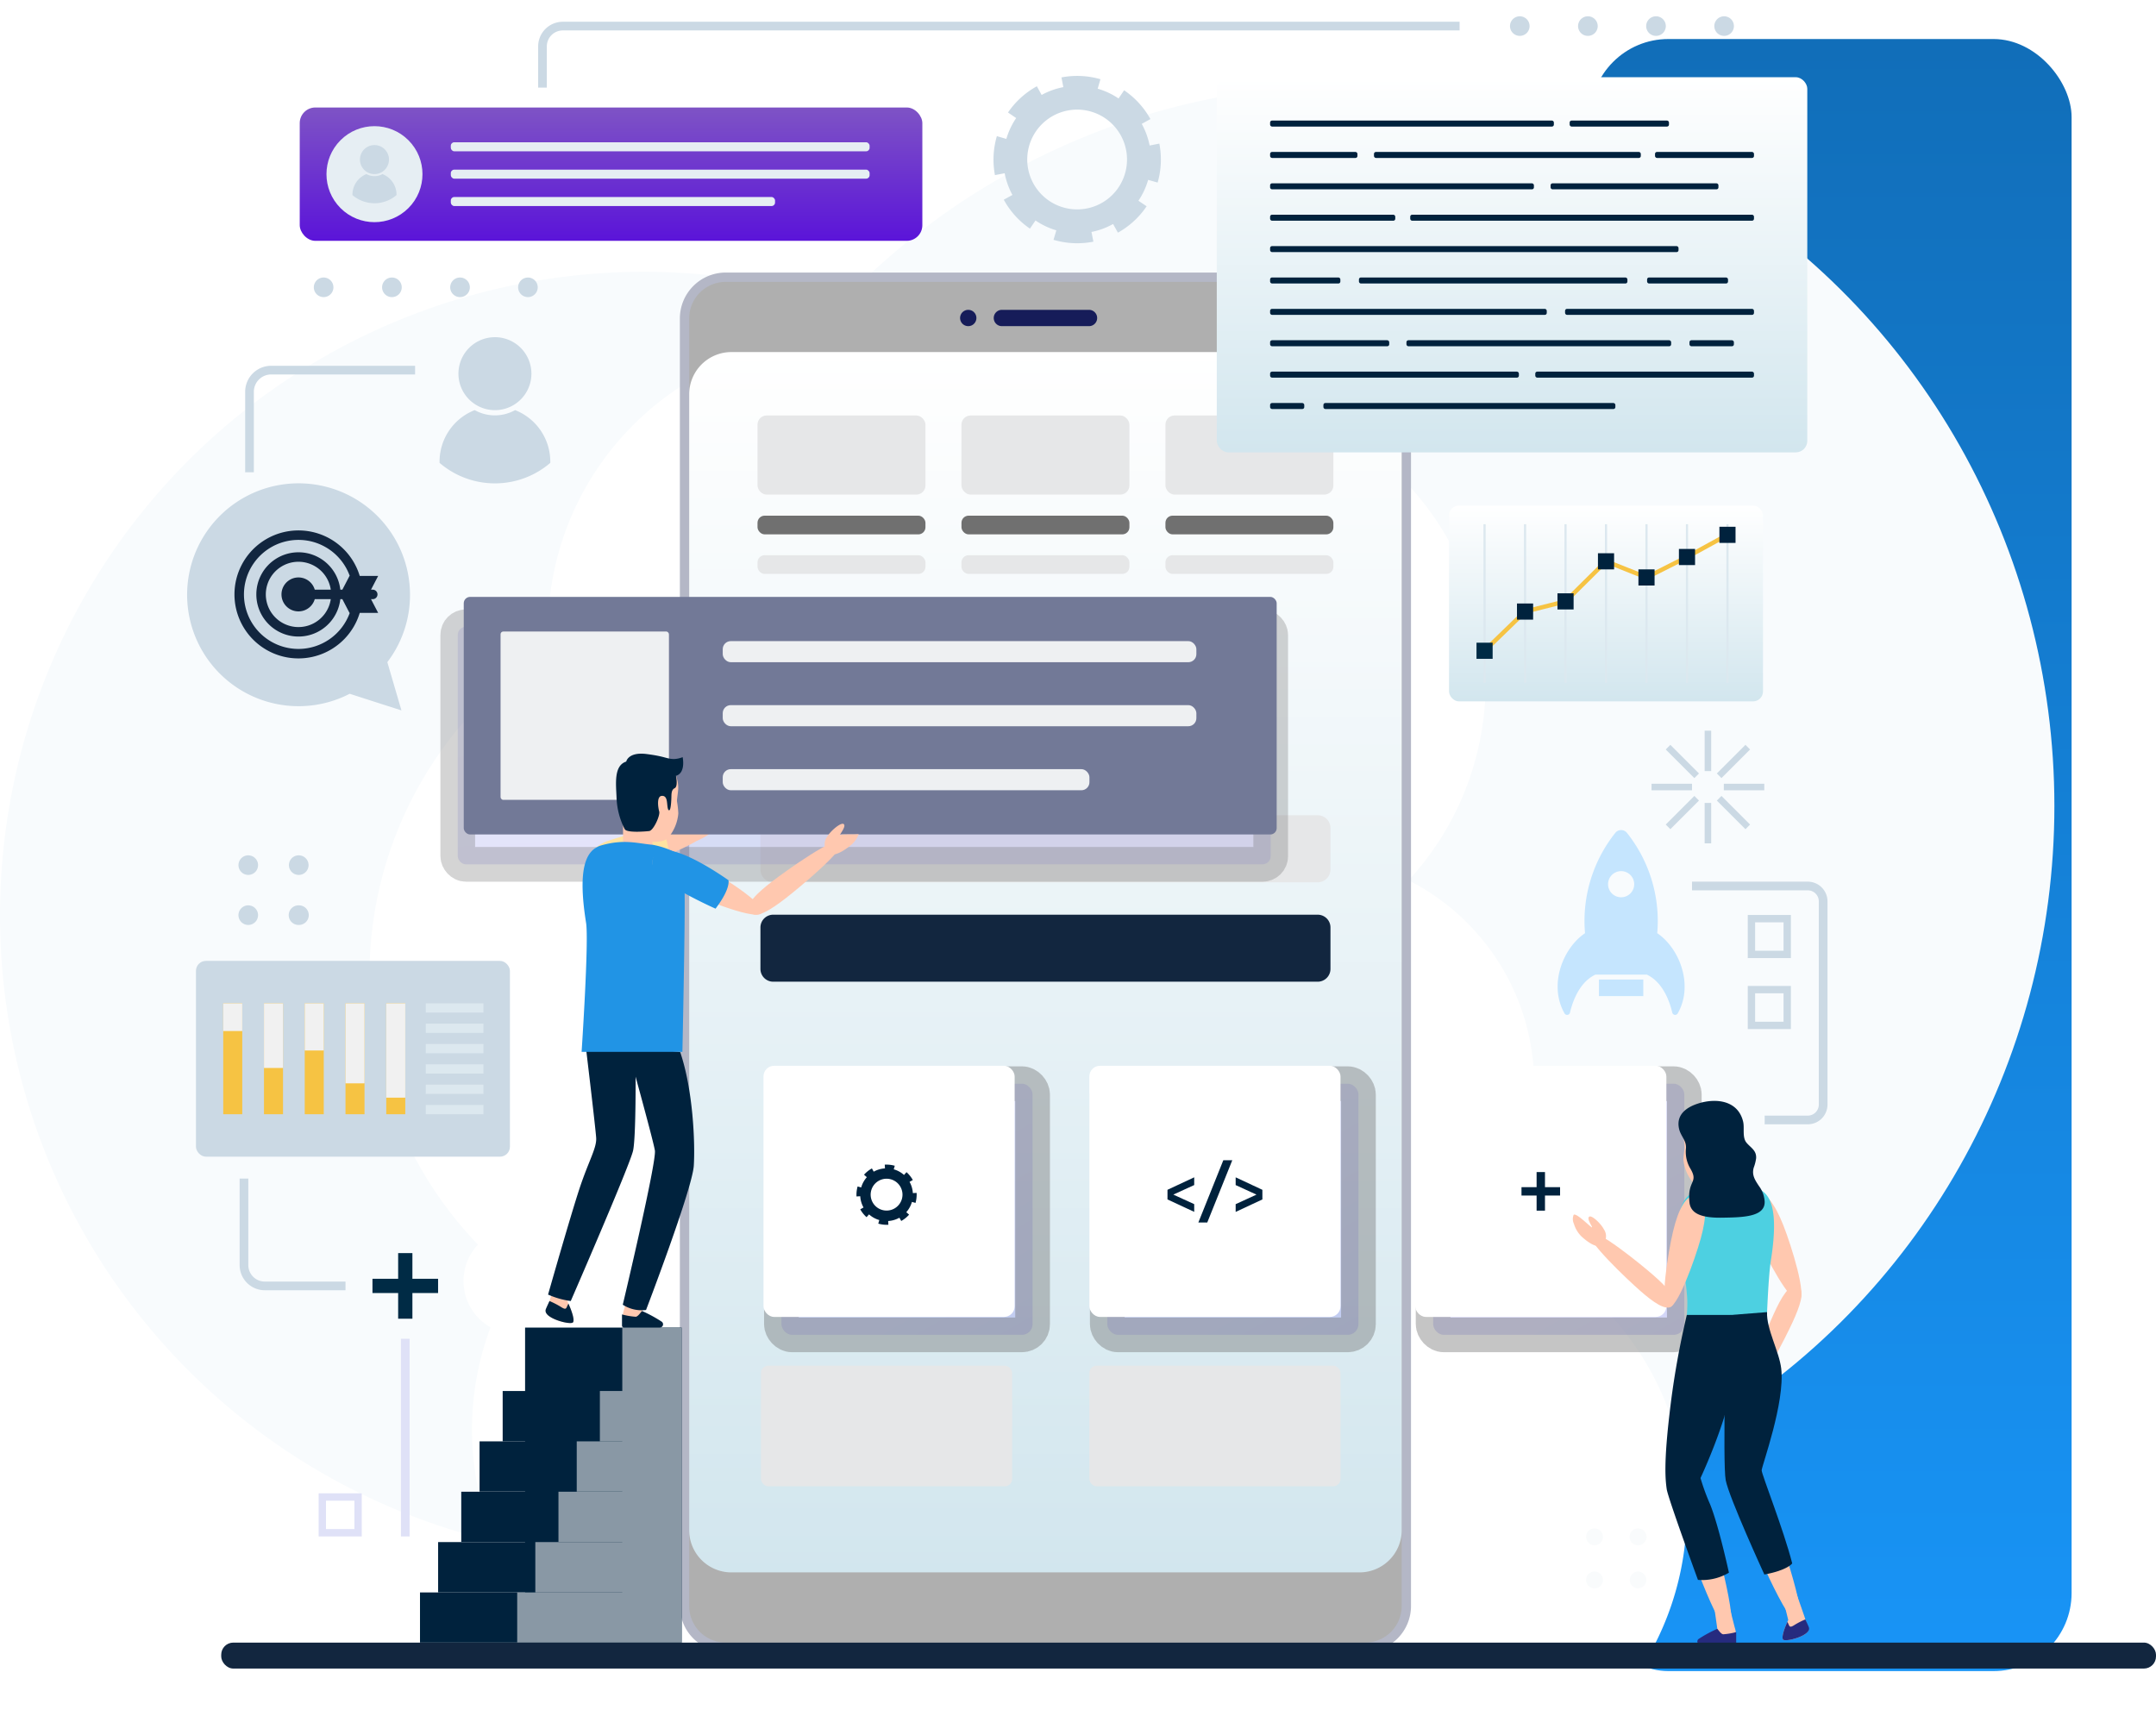 <svg xmlns="http://www.w3.org/2000/svg" xmlns:xlink="http://www.w3.org/1999/xlink" width="496.981" height="394.237" viewBox="0 0 496.981 394.237">
  <defs>
    <linearGradient id="linear-gradient" x1="0.5" x2="0.5" y2="1" gradientUnits="objectBoundingBox">
      <stop offset="0" stop-color="#116eb9"/>
      <stop offset="1" stop-color="#1894f6"/>
    </linearGradient>
    <filter id="Rectangle_45214" x="357.566" y="0" width="128.955" height="394.237" filterUnits="userSpaceOnUse">
      <feOffset dy="3" input="SourceAlpha"/>
      <feGaussianBlur stdDeviation="3" result="blur"/>
      <feFlood flood-opacity="0.161"/>
      <feComposite operator="in" in2="blur"/>
      <feComposite in="SourceGraphic"/>
    </filter>
    <linearGradient id="linear-gradient-2" x1="0.5" x2="0.5" y2="1" gradientUnits="objectBoundingBox">
      <stop offset="0" stop-color="#fff"/>
      <stop offset="1" stop-color="#d2e6ee"/>
    </linearGradient>
    <linearGradient id="linear-gradient-3" x1="0.167" y1="-0.077" x2="0.833" y2="1.077" gradientUnits="objectBoundingBox">
      <stop offset="0" stop-color="#b1b2f3"/>
      <stop offset="1" stop-color="#9d9ef0"/>
    </linearGradient>
    <linearGradient id="linear-gradient-6" x1="0.314" y1="-0.604" x2="0.686" y2="1.604" xlink:href="#linear-gradient-3"/>
    <linearGradient id="linear-gradient-8" x1="0.5" x2="0.5" y2="1" gradientUnits="objectBoundingBox">
      <stop offset="0" stop-color="#7e53c5"/>
      <stop offset="1" stop-color="#5b14d9"/>
    </linearGradient>
  </defs>
  <g id="Group_154296" data-name="Group 154296" transform="translate(-158.039 -2829.343)">
    <g id="Group_154295" data-name="Group 154295">
      <g transform="matrix(1, 0, 0, 1, 158.04, 2829.34)" filter="url(#Rectangle_45214)">
        <rect id="Rectangle_45214-2" data-name="Rectangle 45214" width="110.955" height="376.237" rx="18" transform="translate(366.57 6)" fill="url(#linear-gradient)"/>
      </g>
      <g id="Group_152124" data-name="Group 152124" transform="translate(158.039 2833.101)">
        <ellipse id="Ellipse_5419" data-name="Ellipse 5419" cx="162.989" cy="166.163" rx="162.989" ry="166.163" transform="translate(147.58 15.878)" fill="#f8fbfd"/>
        <ellipse id="Ellipse_5420" data-name="Ellipse 5420" cx="148.383" cy="148.383" rx="148.383" ry="148.383" transform="translate(0 58.899)" fill="#f8fbfd"/>
        <g id="Group_145936" data-name="Group 145936" transform="translate(43.148 0)">
          <g id="Group_29020" data-name="Group 29020" transform="translate(185.868 13.74)">
            <path id="Path_68871" data-name="Path 68871" d="M543.705,126.019Z" transform="translate(-507.541 -116.071)" fill="#cbd9e4"/>
            <path id="Path_68872" data-name="Path 68872" d="M548.244,132.359,546,132.8a17.013,17.013,0,0,0-1.817-4.991l2-1.106a19.27,19.27,0,0,0-6.064-6.637l-1.277,1.888a17,17,0,0,0-4.811-2.253l.631-2.186-.1-.029a19.221,19.221,0,0,0-8.883-.386l.431,2.242a17.041,17.041,0,0,0-5,1.8l-1.1-2a19.277,19.277,0,0,0-6.653,6.047l1.884,1.281a17.028,17.028,0,0,0-2.265,4.806l-2.185-.637-.043.15a19.229,19.229,0,0,0-.4,8.831l2.243-.425a17.036,17.036,0,0,0,1.791,5l-2,1.094h0a19.291,19.291,0,0,0,6.028,6.67l1.286-1.88a17.022,17.022,0,0,0,4.8,2.275l-.643,2.185h0l.2.059a19.237,19.237,0,0,0,8.987.367l-.445-2.24a17.039,17.039,0,0,0,4.987-1.831l1.111,1.994a19.278,19.278,0,0,0,6.619-6.082l-1.892-1.273a17.035,17.035,0,0,0,2.244-4.816l2.186.625.014-.051a19.194,19.194,0,0,0,.377-8.935Zm-18.927,15.166a11.5,11.5,0,1,1,11.037-8.356A11.462,11.462,0,0,1,529.317,147.525Z" transform="translate(-510.018 -116.752)" fill="#cbd9e4"/>
          </g>
          <g id="Group_29021" data-name="Group 29021" transform="translate(42.011 74.513)">
            <path id="Path_68873" data-name="Path 68873" d="M659.924,461.741a67.195,67.195,0,1,0-118.083,0Z" transform="translate(-364.42 -159.458)" fill="#fff"/>
            <ellipse id="Ellipse_3363" data-name="Ellipse 3363" cx="89.472" cy="89.472" rx="89.472" ry="89.472" transform="translate(0 57.133)" fill="#fff"/>
            <ellipse id="Ellipse_3364" data-name="Ellipse 3364" cx="67.194" cy="67.194" rx="67.194" ry="67.194" transform="translate(41.143)" fill="#fff"/>
            <circle id="Ellipse_3365" data-name="Ellipse 3365" cx="67.194" cy="67.194" r="67.194" transform="translate(112.186 133.501) rotate(-79.905)" fill="#fff"/>
            <circle id="Ellipse_3366" data-name="Ellipse 3366" cx="52.774" cy="52.774" r="52.774" transform="translate(162.935 118.999)" fill="#fff"/>
            <path id="Path_68874" data-name="Path 68874" d="M402.431,388.6A67.192,67.192,0,0,0,421.6,463.163H568.822a67.183,67.183,0,0,0-74.259-111.5,67.215,67.215,0,0,0-79.443,15.924A12.278,12.278,0,1,0,402.431,388.6Z" transform="translate(-374.523 -160.881)" fill="#fff"/>
          </g>
          <g id="Group_29048" data-name="Group 29048" transform="translate(113.57 59.071)">
            <g id="Group_29044" data-name="Group 29044">
              <g id="Group_29043" data-name="Group 29043">
                <g id="Group_29042" data-name="Group 29042">
                  <path id="Rectangle_26499" data-name="Rectangle 26499" d="M8.851,0H157.539a8.85,8.85,0,0,1,8.85,8.85V306.988a8.851,8.851,0,0,1-8.851,8.851H8.85A8.85,8.85,0,0,1,0,306.989V8.851A8.851,8.851,0,0,1,8.851,0Z" transform="translate(1.073 1.073)" fill="#afafaf"/>
                  <path id="Path_68906" data-name="Path 68906" d="M600.633,161.125a8.426,8.426,0,0,1,8.427,8.427V466.389a8.427,8.427,0,0,1-8.427,8.427H453.246a8.428,8.428,0,0,1-8.427-8.427V169.552a8.427,8.427,0,0,1,8.427-8.427H600.633m0-2.147H453.246a10.586,10.586,0,0,0-10.574,10.574V466.389a10.587,10.587,0,0,0,10.574,10.574H600.633a10.586,10.586,0,0,0,10.574-10.574V169.552a10.585,10.585,0,0,0-10.574-10.574Z" transform="translate(-442.672 -158.978)" fill="#b4b7c6"/>
                </g>
              </g>
            </g>
            <g id="Group_29045" data-name="Group 29045" transform="translate(2.147 18.331)">
              <path id="Path_68907" data-name="Path 68907" d="M608.915,185.791V447.638a9.738,9.738,0,0,1-9.738,9.739H454.41a9.738,9.738,0,0,1-9.738-9.739V185.791a9.738,9.738,0,0,1,9.738-9.738H599.177A9.738,9.738,0,0,1,608.915,185.791Z" transform="translate(-444.672 -176.053)" fill="url(#linear-gradient-2)"/>
            </g>
            <g id="Group_29046" data-name="Group 29046" transform="translate(72.349 8.599)">
              <path id="Path_68908" data-name="Path 68908" d="M532.023,170.748H511.945a1.879,1.879,0,0,1-1.88-1.88h0a1.88,1.88,0,0,1,1.88-1.88h20.079a1.88,1.88,0,0,1,1.88,1.88h0A1.879,1.879,0,0,1,532.023,170.748Z" transform="translate(-510.065 -166.988)" fill="#161c59"/>
            </g>
            <g id="Group_29047" data-name="Group 29047" transform="translate(64.596 8.599)">
              <path id="Path_68909" data-name="Path 68909" d="M506.6,168.868a1.88,1.88,0,1,1-1.88-1.88A1.879,1.879,0,0,1,506.6,168.868Z" transform="translate(-502.843 -166.988)" fill="#161c59"/>
            </g>
          </g>
          <path id="Rectangle_26500" data-name="Rectangle 26500" d="M2.949,0h125.5a2.949,2.949,0,0,1,2.949,2.949V12.5a2.948,2.948,0,0,1-2.948,2.948H2.948A2.948,2.948,0,0,1,0,12.5V2.949A2.949,2.949,0,0,1,2.949,0Z" transform="translate(132.141 184.185)" fill="#e6e7e8" style="mix-blend-mode: multiply;isolation: isolate"/>
          <rect id="Rectangle_26501" data-name="Rectangle 26501" width="38.713" height="18.24" rx="2.106" transform="translate(131.467 92.023)" fill="#e6e7e8" style="mix-blend-mode: multiply;isolation: isolate"/>
          <rect id="Rectangle_26502" data-name="Rectangle 26502" width="38.713" height="18.24" rx="2.106" transform="translate(178.483 92.023)" fill="#e6e7e8" style="mix-blend-mode: multiply;isolation: isolate"/>
          <rect id="Rectangle_26503" data-name="Rectangle 26503" width="38.713" height="18.24" rx="2.106" transform="translate(225.497 92.023)" fill="#e6e7e8" style="mix-blend-mode: multiply;isolation: isolate"/>
          <rect id="Rectangle_26504" data-name="Rectangle 26504" width="57.897" height="57.897" rx="2.455" transform="translate(136.977 246.068)" stroke="#707070" stroke-miterlimit="10" stroke-width="8" opacity="0.4" fill="url(#linear-gradient-3)" style="mix-blend-mode: multiply;isolation: isolate"/>
          <rect id="Rectangle_26505" data-name="Rectangle 26505" width="57.897" height="57.897" rx="2.455" transform="translate(212.091 246.068)" stroke="#707070" stroke-miterlimit="10" stroke-width="8" opacity="0.4" fill="url(#linear-gradient-3)" style="mix-blend-mode: multiply;isolation: isolate"/>
          <rect id="Rectangle_26506" data-name="Rectangle 26506" width="57.897" height="57.897" rx="2.455" transform="translate(287.205 246.068)" stroke="#707070" stroke-miterlimit="10" stroke-width="8" opacity="0.4" fill="url(#linear-gradient-3)" style="mix-blend-mode: multiply;isolation: isolate"/>
          <rect id="Rectangle_26507" data-name="Rectangle 26507" width="57.897" height="57.897" rx="2.455" transform="translate(132.844 241.936)" fill="#fff"/>
          <rect id="Rectangle_26508" data-name="Rectangle 26508" width="57.897" height="57.897" rx="2.455" transform="translate(207.959 241.936)" fill="#fff"/>
          <rect id="Rectangle_26509" data-name="Rectangle 26509" width="57.897" height="27.82" rx="1.702" transform="translate(207.959 311.065)" fill="#e6e7e8" style="mix-blend-mode: multiply;isolation: isolate"/>
          <rect id="Rectangle_26510" data-name="Rectangle 26510" width="57.897" height="27.82" rx="1.702" transform="translate(132.259 311.065)" fill="#e6e7e8" style="mix-blend-mode: multiply;isolation: isolate"/>
          <rect id="Rectangle_26511" data-name="Rectangle 26511" width="57.897" height="57.897" rx="2.455" transform="translate(283.073 241.936)" fill="#fff"/>
          <g id="Group_29049" data-name="Group 29049" transform="translate(131.467 115.117)">
            <rect id="Rectangle_26512" data-name="Rectangle 26512" width="38.713" height="4.312" rx="1.646" fill="#707070"/>
            <rect id="Rectangle_26513" data-name="Rectangle 26513" width="38.713" height="4.312" rx="1.646" transform="translate(47.015)" fill="#707070"/>
            <rect id="Rectangle_26514" data-name="Rectangle 26514" width="38.713" height="4.312" rx="1.646" transform="translate(94.03)" fill="#707070"/>
          </g>
          <g id="Group_29050" data-name="Group 29050" transform="translate(131.467 124.237)" style="mix-blend-mode: multiply;isolation: isolate">
            <rect id="Rectangle_26515" data-name="Rectangle 26515" width="38.713" height="4.312" rx="1.646" fill="#e6e7e8"/>
            <rect id="Rectangle_26516" data-name="Rectangle 26516" width="38.713" height="4.312" rx="1.646" transform="translate(47.015)" fill="#e6e7e8"/>
            <rect id="Rectangle_26517" data-name="Rectangle 26517" width="38.713" height="4.312" rx="1.646" transform="translate(94.03)" fill="#e6e7e8"/>
          </g>
          <g id="Group_29053" data-name="Group 29053" transform="translate(319.412 250.028)">
            <path id="Path_68910" data-name="Path 68910" d="M670.188,423.465c-2.9-.244-3.11-16.492-2.662-23.389s2.089-12.247,5.633-11.949,4.27,5.846,3.56,12.722S673.092,423.71,670.188,423.465Z" transform="translate(-631.993 -333.085)" fill="#ffc8af"/>
            <path id="Path_68911" data-name="Path 68911" d="M683.953,451.453c-2.4.967-11.2-20.066-13.12-24.822s-3.581-9.926-.9-11.01,5.081,3.787,7,8.543S686.348,450.486,683.953,451.453Z" transform="translate(-631.906 -331.073)" fill="#ffc8af"/>
            <path id="Path_68912" data-name="Path 68912" d="M684.854,453c-1.569,1.079-4.819,1.775-5.114,1.227s.211-2.091.659-3.2l.006-.011c.135-.33.262-.622.36-.837.116-.272.193-.431.193-.431s-5.2-20.56-4.241-20.821c1.045-.282,8.007,20.121,8.007,20.121s.034.129.092.311l.079.263.53,1.77C685.494,451.6,686.006,452.222,684.854,453Z" transform="translate(-631.312 -330.084)" fill="#ffc8af"/>
            <path id="Path_68913" data-name="Path 68913" d="M684.645,451.582c-1.569,1.079-4.819,1.776-5.114,1.227s.21-2.091.659-3.2l.007-.011c.135-.33.262-.621.359-.838.1.205.249.51.365.78.205.47.474.475,1.432-.154a18.6,18.6,0,0,1,2.335-1.183s.62,1.3.79,1.75C685.559,450.159,685.8,450.8,684.645,451.582Z" transform="translate(-631.103 -328.667)" fill="#262b7f"/>
            <g id="Group_29052" data-name="Group 29052" transform="translate(37.232 21.138)">
              <path id="Path_68914" data-name="Path 68914" d="M683.769,381.4c-1.939.806-7.664-10.018-9.753-14.793s-2.881-8.909-.515-9.894,4.74,2.494,6.653,7.341S685.706,380.592,683.769,381.4Z" transform="translate(-668.879 -356.544)" fill="#ffc8af"/>
              <g id="Group_29051" data-name="Group 29051" transform="translate(0 21.517)">
                <path id="Path_68915" data-name="Path 68915" d="M672.8,399.915c-1.692-.776,3.549-13.441,5.161-16.957s3.571-7.109,5.468-6.239.456,4.7-1.155,8.216S674.488,400.69,672.8,399.915Z" transform="translate(-668.848 -376.587)" fill="#ffc8af"/>
                <path id="Path_68916" data-name="Path 68916" d="M674.438,395.294c2.061.765.3,4.248-.347,5.414-1.05,1.9-3.984,2.838-4.727,2.441s1.958-4.516,1.866-4.752-1.324,2.113-1.983,1.667.978-3.228,2.049-4.081A2.808,2.808,0,0,1,674.438,395.294Z" transform="translate(-669.096 -375.228)" fill="#ffc8af"/>
              </g>
            </g>
            <path id="Path_68917" data-name="Path 68917" d="M669.593,451.116c.175.7.531,1.479.15,2.17a1.913,1.913,0,0,1-1.356.8,15.378,15.378,0,0,1-2.257.322,8.279,8.279,0,0,1-.92.074c-.255,0-.507-.047-.76-.062-.5-.03-1-.01-1.5-.053-.049,0-.384.007-.431-.059s.041-.158.082-.194c.214-.188.5-.273.718-.451.248-.2.476-.426.728-.624a6.949,6.949,0,0,1,1.628-.987c.113-.047-3.33-21.622-2.3-21.845C664.308,430,669.591,451.107,669.593,451.116Z" transform="translate(-632.349 -329.99)" fill="#ffc8af"/>
            <path id="Path_68918" data-name="Path 68918" d="M657.192,424.228c-2.847-.622-.931-16.757.413-23.537s3.671-11.869,7.146-11.111,3.47,6.354,1.868,13.078S660.038,424.848,657.192,424.228Z" transform="translate(-632.848 -332.983)" fill="#ffc8af"/>
            <path id="Path_68919" data-name="Path 68919" d="M668.874,453.016c-2.465.773-9.97-20.789-11.5-25.683s-2.777-10.18-.014-11.047,4.762,4.182,6.3,9.076S671.339,452.243,668.874,453.016Z" transform="translate(-632.848 -331.021)" fill="#ffc8af"/>
            <path id="Path_68920" data-name="Path 68920" d="M670.1,450.974l0,2.425a.442.442,0,0,1-.441.442l-7.8,0a.707.707,0,0,1-.427-1.274,29.556,29.556,0,0,1,4.3-2.337c.319.281.8,1.151,1.361,1.255A15.669,15.669,0,0,0,670.1,450.974Z" transform="translate(-632.449 -328.518)" fill="#262b7f"/>
            <path id="Path_68921" data-name="Path 68921" d="M638.077,365.253c1.216-1.387,11.762,7.188,14.645,9.717s5.74,5.411,4.375,6.966-4.594-.9-7.477-3.429S636.859,366.641,638.077,365.253Z" transform="translate(-634.153 -334.777)" fill="#ffc8af"/>
            <path id="Path_68922" data-name="Path 68922" d="M677.435,397.066l-18.074-.751-.792-30.921,1.249-7.766,8.348-3.069,5.378,1.026A6.307,6.307,0,0,1,678.663,362L676.7,383.886Z" transform="translate(-632.638 -335.552)" fill="#ffc8af"/>
            <path id="Path_68923" data-name="Path 68923" d="M669.824,351.011v6.214a9.226,9.226,0,0,1-4.386.785c-1.656,0-2.028-.785-2.028-.785v-2.3Z" transform="translate(-632.282 -335.813)" fill="#ffc8af"/>
            <path id="Path_68924" data-name="Path 68924" d="M670.934,347.316c-.014.225-.021.436-.036.639,0,.073.007.145.007.225.153,3.689-2.215,7.638-5.779,8.175,0,0-.029.008-.081.015-.029,0-.072.007-.123.007-.762.094-3.521.32-4.53-.791a9.39,9.39,0,0,1-2.236-5.339,20.92,20.92,0,0,1,.3-2.685c0-.515-.277-2.129-.283-2.829-.024-3.291,2.191-6.558,6.127-6.558C670.2,338.175,671.1,343.352,670.934,347.316Z" transform="translate(-632.669 -336.757)" fill="#ffc8af"/>
            <path id="Path_68925" data-name="Path 68925" d="M663.414,356.6" transform="translate(-632.282 -335.402)" fill="#6ebaad"/>
            <path id="Path_68926" data-name="Path 68926" d="M659.4,357.379c-1.256,1.165-2.233,3.2-2.469,7.374a15.388,15.388,0,0,0,.633,8.264c2.756,6.872,1.067,15.4,1.067,15.4l18.726.69s.4-12.555,1.035-16.559c1.931-12.085-.015-15.974-3.382-16.919C669.961,354.212,660.651,356.213,659.4,357.379Z" transform="translate(-632.781 -335.509)" fill="#4dd0e1"/>
            <path id="Path_68927" data-name="Path 68927" d="M654.951,382.969c-2.016-.521-.081-12.508,1.117-17.535s3.042-8.773,5.5-8.138,2.262,4.805.88,9.785S656.966,383.489,654.951,382.969Z" transform="translate(-632.968 -335.356)" fill="#ffc8af"/>
            <path id="Path_68928" data-name="Path 68928" d="M634.592,361.342c.484-.54,3.118,2.048,3.965,2.716.128.1.218.161.25.157s.031-.049.01-.116c-.137-.413-1.176-1.862-.672-2.319.555-.5,2.627,1.465,3.329,2.723.04.069.091.145.121.209a2.787,2.787,0,0,1-.075,3.189c-1.223,1.806-4.163-.712-5.135-1.606a6.822,6.822,0,0,1-1.725-2.889A2.611,2.611,0,0,1,634.592,361.342Z" transform="translate(-634.414 -335.059)" fill="#ffc8af"/>
            <path id="Path_68929" data-name="Path 68929" d="M657.139,342.792a5.519,5.519,0,0,0,.114.6c.406,1.649,1.7,2.609,1.567,4.408a7.523,7.523,0,0,0,1.015,4.66c1.99,3.373-.76,2.625-.207,7.8.272,2.543,2.686,3.59,7.453,3.521s10.015-.138,9.878-3.729a6.6,6.6,0,0,0-1.313-3.567c-.916-1.387-1.7-2.55-1.2-4.259a9.919,9.919,0,0,0,.546-2.144c.109-1.8-1.184-2.384-2.188-3.553-1.078-1.256-.447-3.378-.807-4.891-1.174-4.918-6.272-5.5-10.412-4.163C659.051,338.288,656.748,339.887,657.139,342.792Z" transform="translate(-632.747 -336.854)" fill="#00223d"/>
            <path id="Path_68930" data-name="Path 68930" d="M676.783,382.215c-.157,3.929,2.807,9.082,3.265,13,.919,7.841-4.505,22.527-4.505,23.476s5.075,13.688,7.043,21.456c0,0-1.1,1.588-6.422,2.555,0,0-8.155-17.746-8.91-21.75s.172-38,.172-38Z" transform="translate(-632.021 -333.519)" fill="#00223d"/>
            <path id="Path_68931" data-name="Path 68931" d="M669.479,382.816H659.225a192.253,192.253,0,0,0-3.879,21.86c-1.519,12.567-1.035,16.3-.759,18.3s7.2,20.92,7.2,20.92a12.077,12.077,0,0,0,7.142-1.657S666.6,431.466,664.6,426.5a49.5,49.5,0,0,1-2.221-6.076s5.765-12.291,7.2-21.06A51.87,51.87,0,0,0,669.479,382.816Z" transform="translate(-632.953 -333.475)" fill="#00223d"/>
          </g>
          <rect id="Rectangle_26518" data-name="Rectangle 26518" width="187.389" height="54.768" rx="1.881" transform="translate(62.373 140.731)" stroke="#707070" stroke-miterlimit="10" stroke-width="8" opacity="0.3" fill="url(#linear-gradient-6)" style="mix-blend-mode: multiply;isolation: isolate"/>
          <g id="Group_29065" data-name="Group 29065" transform="translate(53.666 133.844)">
            <g id="Group_29054" data-name="Group 29054" transform="translate(0 168.445)">
              <path id="Path_68932" data-name="Path 68932" d="M411.095,385.535v14.621h-5.166V411.72h5.166v.045H400.6v11.564h10.5v.045H396.382v11.564h14.713v.045H391.049v11.564h20.046v.045H386.871v11.564h60.312V385.535Z" transform="translate(-386.871 -385.535)" fill="#00223d"/>
            </g>
            <path id="Path_68933" data-name="Path 68933" d="M431.966,385.535v14.621H426.8V411.72h5.166v.045h-10.5v11.564h10.5v.045H417.254v11.564h14.712v.045H411.92v11.564h20.046v.045H407.742v11.564h37.906V385.535Z" transform="translate(-385.336 -217.091)" fill="#8998a5"/>
            <g id="Group_29064" data-name="Group 29064" transform="translate(10.084)">
              <path id="Path_68934" data-name="Path 68934" d="M430.317,353.695c3.068-.258,3.287-17.429,2.815-24.718s-2.208-12.942-5.954-12.628-4.512,6.178-3.762,13.445S427.249,353.953,430.317,353.695Z" transform="translate(-394.287 -222.179)" fill="#ffc8af"/>
              <path id="Path_68935" data-name="Path 68935" d="M416.225,383.272c2.531,1.022,11.835-21.206,13.865-26.233s3.785-10.489.947-11.636-5.37,4-7.4,9.03S413.694,382.249,416.225,383.272Z" transform="translate(-394.833 -220.054)" fill="#ffc8af"/>
              <path id="Path_68936" data-name="Path 68936" d="M414.773,384.905c1.66,1.141,5.094,1.878,5.405,1.3s-.222-2.209-.7-3.385l-.006-.011c-.143-.348-.277-.658-.38-.886-.122-.289-.2-.456-.2-.456s5.5-21.728,4.481-22c-1.1-.3-8.462,21.265-8.462,21.265s-.036.135-.1.328l-.085.278-.559,1.87C414.1,383.429,413.556,384.085,414.773,384.905Z" transform="translate(-394.961 -219.008)" fill="#ffc8af"/>
              <path id="Path_68937" data-name="Path 68937" d="M414.785,383.407c1.66,1.141,5.094,1.878,5.405,1.3s-.222-2.209-.7-3.385l-.006-.011c-.143-.348-.277-.658-.38-.886-.1.218-.263.539-.387.824-.216.5-.5.5-1.512-.163a19.6,19.6,0,0,0-2.468-1.249s-.655,1.374-.835,1.848C413.821,381.9,413.568,382.586,414.785,383.407Z" transform="translate(-394.973 -217.51)" fill="#00223d"/>
              <path id="Path_68938" data-name="Path 68938" d="M434.544,330.278s.127,15.688-.574,18.972S419.6,383.938,419.6,383.938a19.423,19.423,0,0,1-5.232-1.488s5.108-17.95,7.224-24.371,4.013-9.413,3.867-11.748-2.481-21.818-2.481-21.818l11.574-.488Z" transform="translate(-394.933 -221.614)" fill="#00223d"/>
              <g id="Group_29057" data-name="Group 29057" transform="translate(29.002 34.162)">
                <g id="Group_29055" data-name="Group 29055" transform="translate(21.945)">
                  <path id="Path_68939" data-name="Path 68939" d="M465.237,265.118c-1.216-1.546-12.928,6.979-16.14,9.506s-6.416,5.432-5.053,7.166,4.941-.7,8.153-3.225S466.453,266.664,465.237,265.118Z" transform="translate(-443.722 -260.121)" fill="#ffc8af"/>
                  <path id="Path_68940" data-name="Path 68940" d="M461,267.689c1.3,1.928,4.438-.747,5.475-1.7,1.691-1.55,1.928-4.8,1.337-5.462s-4.154,3.133-4.42,3.1,1.842-1.884,1.22-2.451-3.074,1.8-3.684,3.116A2.968,2.968,0,0,0,461,267.689Z" transform="translate(-442.493 -260.45)" fill="#ffc8af"/>
                </g>
                <g id="Group_29056" data-name="Group 29056" transform="translate(0 18.426)">
                  <path id="Path_68941" data-name="Path 68941" d="M450.849,278.4c-.655-2.119-13.319.54-18.611,2.068s-9.187,3.677-8.388,6.264,5.228,2.168,10.461.449S451.5,280.522,450.849,278.4Z" transform="translate(-423.245 -277.614)" fill="#ffc8af"/>
                  <path id="Path_68942" data-name="Path 68942" d="M423.776,287.539c-1.274-2.3-.087-4.794,3.463-6.2A103.8,103.8,0,0,1,439.85,278c.093.2.178.4.258.595,2.1,4.915,1.155,6.473,1.155,6.473-6.077,2.442-13.2,4.37-15.589,3.556A6.962,6.962,0,0,1,423.776,287.539Z" transform="translate(-423.279 -277.585)" fill="#ffe3a1"/>
                </g>
              </g>
              <g id="Group_29060" data-name="Group 29060">
                <rect id="Rectangle_26519" data-name="Rectangle 26519" width="187.389" height="54.768" rx="1.47" fill="#727997"/>
                <g id="Group_29058" data-name="Group 29058" transform="translate(8.487 7.978)">
                  <rect id="Rectangle_26520" data-name="Rectangle 26520" width="38.813" height="38.813" rx="0.634" fill="#eef0f2"/>
                </g>
                <g id="Group_29059" data-name="Group 29059" transform="translate(59.7 10.193)">
                  <rect id="Rectangle_26521" data-name="Rectangle 26521" width="109.178" height="4.866" rx="1.857" fill="#eef0f2"/>
                  <rect id="Rectangle_26522" data-name="Rectangle 26522" width="109.178" height="4.867" rx="1.857" transform="translate(0 14.758)" fill="#eef0f2"/>
                  <rect id="Rectangle_26523" data-name="Rectangle 26523" width="84.529" height="4.866" rx="1.857" transform="translate(0 29.516)" fill="#eef0f2"/>
                </g>
              </g>
              <path id="Path_68944" data-name="Path 68944" d="M430.79,382.916c-.149.595-.675,1.833-.192,2.378.3.336,1.021.36,1.426.377a4.481,4.481,0,0,0,1.506-.128c.643-.183,1.022-.325,1.19-1,.381-1.545.537-3.144.762-4.721.34-2.38.677-4.761.994-7.144.322-2.419.631-4.84.866-7.269.088-.9.167-1.813.206-2.721a5.131,5.131,0,0,0-.043-1.6c-.024-.079-.04-.241-.143-.263C436.375,360.605,430.792,382.907,430.79,382.916Z" transform="translate(-393.754 -218.908)" fill="#ffc8af"/>
              <path id="Path_68945" data-name="Path 68945" d="M444.22,354.5c3.008-.657.982-17.709-.438-24.874s-3.88-12.544-7.551-11.742-3.667,6.715-1.974,13.821S441.212,355.155,444.22,354.5Z" transform="translate(-393.551 -222.071)" fill="#ffc8af"/>
              <path id="Path_68946" data-name="Path 68946" d="M432,384.923c2.6.817,10.536-21.969,12.158-27.142s2.935-10.758.015-11.673-5.033,4.419-6.655,9.591S429.4,384.106,432,384.923Z" transform="translate(-393.681 -219.998)" fill="#ffc8af"/>
              <path id="Path_68947" data-name="Path 68947" d="M430.245,382.767l0,2.564a.467.467,0,0,0,.468.466l8.247-.006a.748.748,0,0,0,.451-1.347,31.313,31.313,0,0,0-4.543-2.468c-.337.3-.845,1.216-1.438,1.327A16.545,16.545,0,0,1,430.245,382.767Z" transform="translate(-393.766 -217.352)" fill="#00223d"/>
              <path id="Path_68948" data-name="Path 68948" d="M423.418,325.8h20.318l.836-32.677L443.06,283.9l-9.845-3.025-5.682,1.084a6.666,6.666,0,0,0-5.413,6.781l2.071,23.127Z" transform="translate(-394.363 -224.787)" fill="#ffc8af"/>
              <path id="Path_68949" data-name="Path 68949" d="M430.47,276.8v6.566a9.754,9.754,0,0,0,4.634.829c1.751,0,2.144-.829,2.144-.829v-2.427Z" transform="translate(-393.749 -225.086)" fill="#ffc8af"/>
              <path id="Path_68950" data-name="Path 68950" d="M429.759,272.9c.015.238.022.46.038.675,0,.077-.007.154-.007.238-.161,3.9,2.34,8.072,6.107,8.64,0,0,.031.008.085.015.031,0,.076.008.13.008.806.1,3.722.337,4.788-.836A9.925,9.925,0,0,0,443.263,276a22.157,22.157,0,0,0-.315-2.837c0-.544.292-2.25.3-2.99.026-3.478-2.316-6.93-6.475-6.93C430.534,263.239,429.582,268.71,429.759,272.9Z" transform="translate(-393.803 -226.084)" fill="#ffc8af"/>
              <path id="Path_68951" data-name="Path 68951" d="M436.781,283.034" transform="translate(-393.285 -224.628)" fill="#6ebaad"/>
              <g id="Group_29062" data-name="Group 29062" transform="translate(65.676 52.302)">
                <path id="Path_68952" data-name="Path 68952" d="M478.929,281.133c-1.19-1.545-12.887,6.794-16.1,9.269s-6.416,5.323-5.08,7.055,4.906-.643,8.116-3.117S480.119,282.678,478.929,281.133Z" transform="translate(-457.441 -277.084)" fill="#ffc8af"/>
                <g id="Group_29061" data-name="Group 29061" transform="translate(17.503)">
                  <path id="Path_68953" data-name="Path 68953" d="M477.6,279.825a.711.711,0,0,1-.275.148c-.035-.008-.029-.055,0-.123.173-.426,1.365-1.885.863-2.4-.551-.566-2.869,1.371-3.693,2.649-.046.071-.106.148-.142.214a2.944,2.944,0,0,0-.134,3.369c1.168,1.986,4.438-.472,5.522-1.352a5.825,5.825,0,0,0,1.865-2.593C480.284,279.825,479.092,279.749,477.6,279.825Z" transform="translate(-473.746 -277.348)" fill="#ffc8af"/>
                </g>
              </g>
              <path id="Path_68954" data-name="Path 68954" d="M443.631,326.412c2.969,8.68,3.48,20.865,3.152,26.229s-11.008,33.27-11.008,33.27a8.018,8.018,0,0,1-5.362-1.215s7.833-32.931,7.4-35.558-6.34-23.873-6.34-23.873Z" transform="translate(-393.753 -221.523)" fill="#00223d"/>
              <path id="Path_68955" data-name="Path 68955" d="M437.987,281.909a20.72,20.72,0,0,1,5.377,1.821,23.786,23.786,0,0,1,1.917,7.936c.071,1.231.064,4.767.02,9.206-.122,11.392-.495,28.777-.495,28.777H421.57s1.708-25.516,1.032-29.748c-2.04-12.771.016-16.881,3.575-17.88C431.507,280.525,434.513,281.62,437.987,281.909Z" transform="translate(-394.403 -224.759)" fill="#2194e5"/>
              <path id="Path_68956" data-name="Path 68956" d="M441.716,272.579s-.073,2.554-.438,2.737-.439-.7-.511-1.369c-.082-.761-.146-2.061-1.313-1.915s-.788,2.728-.534,3.6-1.311,4.388-2.322,4.5-5.062.438-5.609-.4a17.218,17.218,0,0,1-1.9-7.151c-.11-3.174-.73-7.516,2.225-8.464,0,0,.431-2.283,4.71-1.736s4.554,1.115,6.272,1.152a6.006,6.006,0,0,0,2.023-.438s.788,3.639-1.547,4.3c0,0,.546,2.453-.294,2.855S441.76,271.732,441.716,272.579Z" transform="translate(-393.86 -226.153)" fill="#00223d"/>
              <g id="Group_29063" data-name="Group 29063" transform="translate(43.43 58.395)">
                <path id="Path_68957" data-name="Path 68957" d="M462.032,297.384c.992-1.964-9.88-8.782-14.709-11.332s-9.09-3.7-10.3-1.3,2.242,5.147,7.159,7.519S461.04,299.348,462.032,297.384Z" transform="translate(-436.716 -282.993)" fill="#ffc8af"/>
                <path id="Path_68958" data-name="Path 68958" d="M437.823,283.583c-2.044,1.657-1.167,4.652,1.975,6.818a103.828,103.828,0,0,0,11.532,6.1c.135-.175.263-.35.384-.522,3.157-4.313,2.586-6.045,2.586-6.045C448.932,286.186,440.554,281.37,437.823,283.583Z" transform="translate(-436.72 -283.024)" fill="#2194e5"/>
              </g>
              <path id="Path_68959" data-name="Path 68959" d="M469.17,288.043c-.511-.571-3.294,2.163-4.189,2.87,1.513-.237,2.921-.471,4.117-.689C469.406,289.235,469.454,288.36,469.17,288.043Z" transform="translate(-391.211 -224.265)" fill="#ffc8af"/>
            </g>
          </g>
          <path id="Path_68960" data-name="Path 68960" d="M388.245,229.934a25.689,25.689,0,1,0-13.9,22.819c4.192,1.36,11.926,3.837,11.926,3.837l-3.254-11.126A25.568,25.568,0,0,0,388.245,229.934Z" transform="translate(-336.881 -96.578)" fill="#cbd9e4"/>
          <g id="Group_29066" data-name="Group 29066" transform="translate(58.173 73.976)">
            <path id="Path_68961" data-name="Path 68961" d="M405.49,173.022a8.411,8.411,0,1,0,6.591,6.589A8.415,8.415,0,0,0,405.49,173.022Zm2.994,16.65a9.559,9.559,0,0,1-9.313,0,12.761,12.761,0,0,0-8.1,11.885v.278a19.6,19.6,0,0,0,25.526,0v-.278A12.77,12.77,0,0,0,408.484,189.671Z" transform="translate(-391.069 -172.862)" fill="#cbd9e4"/>
          </g>
          <g id="Group_29067" data-name="Group 29067" transform="translate(225.969 263.706)">
            <path id="Path_68962" data-name="Path 68962" d="M547.372,358.363v-2.218l6.16-2.878v1.784l-4.811,2.2,4.811,2.2v1.783Z" transform="translate(-547.372 -349.326)" fill="#00223d"/>
            <path id="Path_68963" data-name="Path 68963" d="M559.756,349.6h2.068l-5.77,14.356H554Z" transform="translate(-546.885 -349.596)" fill="#00223d"/>
            <path id="Path_68964" data-name="Path 68964" d="M562.012,361.24v-1.783l4.8-2.2-4.8-2.2v-1.784l6.16,2.878v2.218Z" transform="translate(-546.296 -349.326)" fill="#00223d"/>
          </g>
          <path id="Rectangle_26524" data-name="Rectangle 26524" d="M2.949,0h125.5a2.949,2.949,0,0,1,2.949,2.949V12.5a2.949,2.949,0,0,1-2.949,2.949H2.948A2.948,2.948,0,0,1,0,12.5V2.949A2.949,2.949,0,0,1,2.949,0Z" transform="translate(132.141 207.104)" fill="#12263f"/>
          <path id="Path_68965" data-name="Path 68965" d="M493.588,357.107a6.083,6.083,0,0,0-.759-2.595l.751-.419a6.946,6.946,0,0,0-1.453-1.812l-.573.645a6.062,6.062,0,0,0-2.368-1.3l.235-.824-.011,0a6.946,6.946,0,0,0-1.893-.263c-.135,0-.272,0-.407.012l.052.86a6.074,6.074,0,0,0-2.595.757l-.419-.753a6.97,6.97,0,0,0-1.813,1.452l.644.574a6.059,6.059,0,0,0-1.3,2.367l-.825-.236,0,.017a6.944,6.944,0,0,0-.264,1.892c0,.134,0,.267.012.4l.86-.049a6.061,6.061,0,0,0,.756,2.595l-.754.419a6.967,6.967,0,0,0,1.45,1.813l.574-.643a6.043,6.043,0,0,0,2.366,1.305l-.236.826.021.005a6.956,6.956,0,0,0,1.893.264c.139,0,.279,0,.418-.013l-.053-.86a6.07,6.07,0,0,0,2.594-.761l.42.751a6.923,6.923,0,0,0,1.81-1.455l-.644-.572a6.048,6.048,0,0,0,1.3-2.369l.825.234v-.005a6.955,6.955,0,0,0,.264-1.892q0-.208-.013-.412Zm-7.573,5.689h0l.043-.15Zm5.044-4.324a3.669,3.669,0,1,1,.141-1A3.677,3.677,0,0,1,491.059,358.472Z" transform="translate(-326.314 -85.821)" fill="#00223d"/>
          <path id="Path_68966" data-name="Path 68966" d="M628.8,355.621v-3.48h-1.932v3.48h-3.481v1.932h3.481v3.481H628.8v-3.481h3.48v-1.932Z" transform="translate(-315.813 -85.703)" fill="#00223d"/>
          <g id="Group_29070" data-name="Group 29070" transform="translate(237.333 14.045)">
            <g id="Group_29069" data-name="Group 29069" transform="translate(0)">
              <rect id="Rectangle_26525" data-name="Rectangle 26525" width="136.12" height="86.481" rx="2.658" fill="url(#linear-gradient-2)"/>
              <g id="Group_29068" data-name="Group 29068" transform="translate(12.289 9.989)">
                <rect id="Rectangle_26526" data-name="Rectangle 26526" width="22.891" height="1.386" rx="0.443" transform="translate(69.052)" fill="#00223d"/>
                <rect id="Rectangle_26527" data-name="Rectangle 26527" width="65.413" height="1.386" rx="0.443" fill="#00223d"/>
                <rect id="Rectangle_26528" data-name="Rectangle 26528" width="22.813" height="1.386" rx="0.443" transform="translate(88.73 7.235)" fill="#00223d"/>
                <rect id="Rectangle_26529" data-name="Rectangle 26529" width="20.134" height="1.386" rx="0.443" transform="translate(0 7.235)" fill="#00223d"/>
                <rect id="Rectangle_26530" data-name="Rectangle 26530" width="61.506" height="1.386" rx="0.443" transform="translate(23.947 7.235)" fill="#00223d"/>
                <rect id="Rectangle_26531" data-name="Rectangle 26531" width="38.693" height="1.386" rx="0.443" transform="translate(64.657 14.47)" fill="#00223d"/>
                <rect id="Rectangle_26532" data-name="Rectangle 26532" width="60.813" height="1.386" rx="0.443" transform="translate(0 14.47)" fill="#00223d"/>
                <rect id="Rectangle_26533" data-name="Rectangle 26533" width="28.852" height="1.386" rx="0.443" transform="translate(0 21.705)" fill="#00223d"/>
                <rect id="Rectangle_26534" data-name="Rectangle 26534" width="79.24" height="1.386" rx="0.443" transform="translate(32.302 21.705)" fill="#00223d"/>
                <rect id="Rectangle_26535" data-name="Rectangle 26535" width="94.149" height="1.386" rx="0.443" transform="translate(0 28.94)" fill="#00223d"/>
                <rect id="Rectangle_26536" data-name="Rectangle 26536" width="16.196" height="1.386" rx="0.443" transform="translate(0 36.175)" fill="#00223d"/>
                <rect id="Rectangle_26537" data-name="Rectangle 26537" width="61.884" height="1.386" rx="0.443" transform="translate(20.481 36.175)" fill="#00223d"/>
                <rect id="Rectangle_26538" data-name="Rectangle 26538" width="18.653" height="1.386" rx="0.443" transform="translate(86.902 36.175)" fill="#00223d"/>
                <rect id="Rectangle_26539" data-name="Rectangle 26539" width="63.775" height="1.386" rx="0.443" transform="translate(0 43.41)" fill="#00223d"/>
                <rect id="Rectangle_26540" data-name="Rectangle 26540" width="43.546" height="1.386" rx="0.443" transform="translate(67.997 43.41)" fill="#00223d"/>
                <rect id="Rectangle_26541" data-name="Rectangle 26541" width="10.241" height="1.386" rx="0.443" transform="translate(96.67 50.645)" fill="#00223d"/>
                <rect id="Rectangle_26542" data-name="Rectangle 26542" width="27.46" height="1.386" rx="0.443" transform="translate(0 50.645)" fill="#00223d"/>
                <rect id="Rectangle_26543" data-name="Rectangle 26543" width="61.017" height="1.386" rx="0.443" transform="translate(31.43 50.645)" fill="#00223d"/>
                <rect id="Rectangle_26544" data-name="Rectangle 26544" width="50.415" height="1.386" rx="0.443" transform="translate(61.128 57.88)" fill="#00223d"/>
                <rect id="Rectangle_26545" data-name="Rectangle 26545" width="57.347" height="1.386" rx="0.443" transform="translate(0 57.88)" fill="#00223d"/>
                <rect id="Rectangle_26546" data-name="Rectangle 26546" width="67.304" height="1.386" rx="0.443" transform="translate(12.289 65.115)" fill="#00223d"/>
                <rect id="Rectangle_26547" data-name="Rectangle 26547" width="7.877" height="1.386" rx="0.443" transform="translate(0 65.115)" fill="#00223d"/>
              </g>
            </g>
          </g>
          <rect id="Rectangle_26548" data-name="Rectangle 26548" width="445.987" height="5.984" rx="2.787" transform="translate(7.845 374.909)" fill="#12263f"/>
          <rect id="Rectangle_26549" data-name="Rectangle 26549" width="143.521" height="30.744" rx="3.608" transform="translate(25.943 21.019)" fill="url(#linear-gradient-8)"/>
          <g id="Group_29071" data-name="Group 29071" transform="translate(60.767 29.039)">
            <rect id="Rectangle_26550" data-name="Rectangle 26550" width="96.537" height="2.081" rx="0.794" fill="#e6eef3"/>
            <rect id="Rectangle_26551" data-name="Rectangle 26551" width="96.537" height="2.081" rx="0.794" transform="translate(0 6.311)" fill="#e6eef3"/>
            <rect id="Rectangle_26552" data-name="Rectangle 26552" width="74.741" height="2.081" rx="0.794" transform="translate(0 12.622)" fill="#e6eef3"/>
          </g>
          <circle id="Ellipse_3367" data-name="Ellipse 3367" cx="11.065" cy="11.065" r="11.065" transform="translate(27.524 36.391) rotate(-45)" fill="#e6eef3"/>
          <g id="Group_29072" data-name="Group 29072" transform="translate(38.093 29.687)">
            <path id="Path_68967" data-name="Path 68967" d="M378.1,131.67a3.346,3.346,0,1,0,2.623,2.622A3.348,3.348,0,0,0,378.1,131.67Zm1.192,6.625a3.808,3.808,0,0,1-3.7,0,5.076,5.076,0,0,0-3.224,4.728v.111a7.8,7.8,0,0,0,10.157,0v-.111A5.08,5.08,0,0,0,379.294,138.3Z" transform="translate(-372.365 -131.607)" fill="#cbd9e4"/>
          </g>
          <g id="Group_29077" data-name="Group 29077" transform="translate(2.023 217.756)">
            <rect id="Rectangle_26553" data-name="Rectangle 26553" width="72.372" height="45.132" rx="2.294" fill="#cbd9e4"/>
            <g id="Group_29075" data-name="Group 29075" transform="translate(6.287 9.784)">
              <g id="Group_29073" data-name="Group 29073">
                <rect id="Rectangle_26554" data-name="Rectangle 26554" width="4.385" height="25.564" fill="#f6c343"/>
                <rect id="Rectangle_26555" data-name="Rectangle 26555" width="4.385" height="25.564" transform="translate(9.394)" fill="#f6c343"/>
                <rect id="Rectangle_26556" data-name="Rectangle 26556" width="4.385" height="25.564" transform="translate(18.788)" fill="#f6c343"/>
                <rect id="Rectangle_26557" data-name="Rectangle 26557" width="4.385" height="25.564" transform="translate(28.183)" fill="#f6c343"/>
                <rect id="Rectangle_26558" data-name="Rectangle 26558" width="4.385" height="25.564" transform="translate(37.577)" fill="#f6c343"/>
              </g>
              <g id="Group_29074" data-name="Group 29074">
                <rect id="Rectangle_26559" data-name="Rectangle 26559" width="4.385" height="6.384" fill="#f1f1f1"/>
                <rect id="Rectangle_26560" data-name="Rectangle 26560" width="4.385" height="14.899" transform="translate(9.394)" fill="#f1f1f1"/>
                <rect id="Rectangle_26561" data-name="Rectangle 26561" width="4.385" height="10.871" transform="translate(18.788)" fill="#f1f1f1"/>
                <rect id="Rectangle_26562" data-name="Rectangle 26562" width="4.385" height="18.443" transform="translate(28.183)" fill="#f1f1f1"/>
                <rect id="Rectangle_26563" data-name="Rectangle 26563" width="4.385" height="21.741" transform="translate(37.577)" fill="#f1f1f1"/>
              </g>
            </g>
            <g id="Group_29076" data-name="Group 29076" transform="translate(52.979 9.784)" style="mix-blend-mode: multiply;isolation: isolate">
              <rect id="Rectangle_26564" data-name="Rectangle 26564" width="13.292" height="2.132" fill="#dce8ef"/>
              <rect id="Rectangle_26565" data-name="Rectangle 26565" width="13.292" height="2.132" transform="translate(0 4.686)" fill="#dce8ef"/>
              <rect id="Rectangle_26566" data-name="Rectangle 26566" width="13.292" height="2.132" transform="translate(0 9.373)" fill="#dce8ef"/>
              <rect id="Rectangle_26567" data-name="Rectangle 26567" width="13.292" height="2.132" transform="translate(0 14.059)" fill="#dce8ef"/>
              <rect id="Rectangle_26568" data-name="Rectangle 26568" width="13.292" height="2.132" transform="translate(0 18.746)" fill="#dce8ef"/>
              <rect id="Rectangle_26569" data-name="Rectangle 26569" width="13.292" height="2.132" transform="translate(0 23.432)" fill="#dce8ef"/>
            </g>
          </g>
          <g id="Group_29082" data-name="Group 29082" transform="translate(290.87 112.799)">
            <rect id="Rectangle_26570" data-name="Rectangle 26570" width="72.373" height="45.132" rx="2.294" transform="translate(0)" fill="url(#linear-gradient-2)"/>
            <g id="Group_29078" data-name="Group 29078" transform="translate(8.19 4.293)" style="mix-blend-mode: multiply;isolation: isolate">
              <line id="Line_260" data-name="Line 260" y2="36.545" transform="translate(55.993)" fill="none" stroke="#dce8ef" stroke-miterlimit="10" stroke-width="0.5"/>
              <line id="Line_261" data-name="Line 261" y2="36.545" transform="translate(46.66)" fill="none" stroke="#dce8ef" stroke-miterlimit="10" stroke-width="0.5"/>
              <line id="Line_262" data-name="Line 262" y2="36.545" transform="translate(37.328)" fill="none" stroke="#dce8ef" stroke-miterlimit="10" stroke-width="0.5"/>
              <line id="Line_263" data-name="Line 263" y2="36.545" transform="translate(27.996)" fill="none" stroke="#dce8ef" stroke-miterlimit="10" stroke-width="0.5"/>
              <line id="Line_264" data-name="Line 264" y2="36.545" transform="translate(18.664)" fill="none" stroke="#dce8ef" stroke-miterlimit="10" stroke-width="0.5"/>
              <line id="Line_265" data-name="Line 265" y2="36.545" fill="none" stroke="#dce8ef" stroke-miterlimit="10" stroke-width="0.5"/>
              <line id="Line_266" data-name="Line 266" y2="36.545" transform="translate(9.332)" fill="none" stroke="#dce8ef" stroke-miterlimit="10" stroke-width="0.5"/>
            </g>
            <g id="Group_29081" data-name="Group 29081" transform="translate(6.33 4.878)">
              <g id="Group_29080" data-name="Group 29080">
                <path id="Path_68968" data-name="Path 68968" d="M615.456,242.028l9.332-9.038,9.332-2.345,9.332-9.239,9.332,3.72,9.332-4.711,9.333-5.112" transform="translate(-613.596 -213.443)" fill="none" stroke="#f6c343" stroke-linecap="round" stroke-miterlimit="10" stroke-width="1"/>
                <g id="Group_29079" data-name="Group 29079">
                  <rect id="Rectangle_26571" data-name="Rectangle 26571" width="3.72" height="3.72" transform="translate(0 26.725)" fill="#002b45"/>
                  <rect id="Rectangle_26572" data-name="Rectangle 26572" width="3.72" height="3.72" transform="translate(9.332 17.688)" fill="#00223d"/>
                  <rect id="Rectangle_26573" data-name="Rectangle 26573" width="3.72" height="3.72" transform="translate(18.664 15.342)" fill="#00223d"/>
                  <rect id="Rectangle_26574" data-name="Rectangle 26574" width="3.72" height="3.72" transform="translate(27.996 6.104)" fill="#00223d"/>
                  <rect id="Rectangle_26575" data-name="Rectangle 26575" width="3.72" height="3.72" transform="translate(37.328 9.823)" fill="#00223d"/>
                  <rect id="Rectangle_26576" data-name="Rectangle 26576" width="3.72" height="3.72" transform="translate(46.661 5.112)" fill="#00223d"/>
                  <rect id="Rectangle_26577" data-name="Rectangle 26577" width="3.72" height="3.72" transform="translate(55.993)" fill="#00223d"/>
                </g>
              </g>
            </g>
          </g>
          <path id="Path_68969" data-name="Path 68969" d="M378.508,230.2h.4a1.093,1.093,0,0,0,0-2.186h-.4l1.648-3.167h-4.248a14.752,14.752,0,1,0,0,8.522h4.249Zm-16.721,11.473a12.566,12.566,0,1,1,11.822-16.825h-.057l-1.648,3.167h-.468a9.712,9.712,0,1,0,0,2.186h.466l1.65,3.169h.056A12.587,12.587,0,0,1,361.786,241.674Zm3.755-13.658a3.913,3.913,0,1,0,0,2.186h3.691a7.527,7.527,0,1,1,0-2.186Z" transform="translate(-336.134 -95.835)" fill="#12263f"/>
          <path id="Path_68970" data-name="Path 68970" d="M640.67,316.979h10.224v-3.813H640.67Zm13.435-14.506c.076-.909.124-1.827.124-2.756a32.622,32.622,0,0,0-7.107-20.375,1.717,1.717,0,0,0-2.68,0,32.622,32.622,0,0,0-7.105,20.375c0,.929.047,1.847.124,2.756-5.1,3.431-8.456,11.924-4.729,18.479a.681.681,0,0,0,1.261-.163c.573-2.467,2.119-7.008,5.872-8.769H651.7c3.755,1.761,5.3,6.3,5.873,8.769a.681.681,0,0,0,1.261.163C662.562,314.4,659.2,305.9,654.106,302.473Zm-8.323-8.28a3.013,3.013,0,1,1,3.014-3.012A3.012,3.012,0,0,1,645.783,294.193Z" transform="translate(-315.243 -91.103)" fill="#c5e5fe"/>
          <g id="Group_29083" data-name="Group 29083" transform="translate(29.196 60.219)">
            <path id="Path_68971" data-name="Path 68971" d="M366.335,164.562a2.258,2.258,0,1,0-1.6-.661,2.277,2.277,0,0,0,1.6.661" transform="translate(-364.077 -160.047)" fill="#cbd9e4"/>
            <path id="Path_68972" data-name="Path 68972" d="M396.647,164.562h.011a2.258,2.258,0,1,0,0-4.515h-.011a2.258,2.258,0,0,0,0,4.515Zm-15.7,0h.011a2.258,2.258,0,1,0,0-4.515h-.011a2.258,2.258,0,0,0,0,4.515Z" transform="translate(-363.002 -160.047)" fill="#cbd9e4"/>
            <path id="Path_68973" data-name="Path 68973" d="M410.205,164.562a2.256,2.256,0,1,0-1.6-.661,2.273,2.273,0,0,0,1.6.661" transform="translate(-360.851 -160.047)" fill="#cbd9e4"/>
          </g>
          <g id="Group_29084" data-name="Group 29084" transform="translate(304.927 0)">
            <path id="Path_68974" data-name="Path 68974" d="M623.178,108.467a2.258,2.258,0,1,0-1.6-.661,2.269,2.269,0,0,0,1.6.661" transform="translate(-620.921 -103.953)" fill="#cbd9e4"/>
            <path id="Path_68975" data-name="Path 68975" d="M653.491,108.467h.012a2.257,2.257,0,1,0,0-4.514h-.012a2.257,2.257,0,1,0,0,4.514Zm-15.7,0h.012a2.257,2.257,0,1,0,0-4.514h-.012a2.257,2.257,0,0,0,0,4.514Z" transform="translate(-619.846 -103.953)" fill="#cbd9e4"/>
            <path id="Path_68976" data-name="Path 68976" d="M667.051,108.467a2.257,2.257,0,1,0-1.6-.661,2.273,2.273,0,0,0,1.6.661" transform="translate(-617.695 -103.953)" fill="#cbd9e4"/>
          </g>
          <g id="Group_29085" data-name="Group 29085" transform="translate(30.303 340.5)">
            <path id="Path_68977" data-name="Path 68977" d="M375.047,431.069h-9.939V421.13h9.939Zm-8.246-1.693h6.553v-6.553H366.8Z" transform="translate(-365.108 -421.13)" fill="#dfe1f7"/>
          </g>
          <g id="Group_29086" data-name="Group 29086" transform="translate(359.731 207.171)">
            <path id="Path_68978" data-name="Path 68978" d="M681.91,306.872h-9.939v-9.939h9.939Zm-8.246-1.694h6.552v-6.552h-6.552Z" transform="translate(-671.971 -296.933)" fill="#cbd9e4"/>
          </g>
          <g id="Group_29087" data-name="Group 29087" transform="translate(359.731 223.532)">
            <path id="Path_68979" data-name="Path 68979" d="M681.91,322.113h-9.939v-9.939h9.939Zm-8.246-1.693h6.552v-6.552h-6.552Z" transform="translate(-671.971 -312.174)" fill="#cbd9e4"/>
          </g>
          <path id="Path_68980" data-name="Path 68980" d="M385.871,375.462v-5.919h-3.285v5.919h-5.92v3.285h5.92v5.92h3.285v-5.92h5.919v-3.285Z" transform="translate(-333.955 -84.423)" fill="#002b45"/>
          <path id="Path_68981" data-name="Path 68981" d="M639.2,438.6a1.946,1.946,0,1,0,1.375.57A1.959,1.959,0,0,0,639.2,438.6Zm10.037,0h-.01a1.946,1.946,0,0,0,0,3.891h.01a1.946,1.946,0,0,0,0-3.891ZM639.2,428.661a1.946,1.946,0,1,0,1.375.57A1.964,1.964,0,0,0,639.2,428.661Zm10.027,3.892h.01a1.946,1.946,0,0,0,0-3.892h-.01a1.946,1.946,0,0,0,0,3.892Z" transform="translate(-314.793 -80.076)" fill="#f9fbfc"/>
          <path id="Path_68982" data-name="Path 68982" d="M350.146,295.656a2.258,2.258,0,1,0,1.6.661A2.276,2.276,0,0,0,350.146,295.656Zm11.646,0h-.011a2.258,2.258,0,1,0,0,4.515h.011a2.258,2.258,0,1,0,0-4.515Zm-11.646-11.53a2.256,2.256,0,1,0,1.6.66A2.275,2.275,0,0,0,350.146,284.126Zm11.635,4.514h.011a2.257,2.257,0,1,0,0-4.514h-.011a2.257,2.257,0,1,0,0,4.514Z" transform="translate(-336.072 -90.704)" fill="#cbd9e4"/>
          <path id="Path_68983" data-name="Path 68983" d="M660.638,269.593H651.31V271.1h9.328ZM654.584,279l1.065,1.065,6.595-6.6-1.065-1.065Zm13.385-9.408V271.1H677.3v-1.506Zm-13.385-7.9,6.595,6.595,1.065-1.065-6.595-6.595Zm19.438,0-1.065-1.065-6.595,6.595,1.065,1.065Zm-7.66,11.779,6.595,6.6L674.023,279l-6.595-6.6Zm-2.812-6.791h1.506v-9.326h-1.506Zm0,16.659h1.506v-9.326h-1.506Z" transform="translate(-313.759 -92.673)" fill="#cbd9e4"/>
          <path id="Path_68984" data-name="Path 68984" d="M388.43,179.931H355.264a5,5,0,0,0-5,5v18.545" transform="translate(-335.897 -98.366)" fill="none" stroke="#cbd9e4" stroke-miterlimit="10" stroke-width="2"/>
          <path id="Path_68985" data-name="Path 68985" d="M660,290.711h26.682a3.546,3.546,0,0,1,3.547,3.546V341.1a3.546,3.546,0,0,1-3.547,3.546h-9.932" transform="translate(-313.121 -90.22)" fill="none" stroke="#cbd9e4" stroke-miterlimit="10" stroke-width="2"/>
          <path id="Path_68986" data-name="Path 68986" d="M372.477,378.282h-18.6a4.8,4.8,0,0,1-4.8-4.8V353.538" transform="translate(-335.985 -85.6)" fill="none" stroke="#cbd9e4" stroke-miterlimit="10" stroke-width="2"/>
          <path id="Path_68987" data-name="Path 68987" d="M413.173,120.233v-9.494a4.683,4.683,0,0,1,4.684-4.683h206.72" transform="translate(-331.271 -103.798)" fill="none" stroke="#cbd9e4" stroke-miterlimit="10" stroke-width="2"/>
          <line id="Line_267" data-name="Line 267" y2="45.572" transform="translate(50.272 304.867)" fill="none" stroke="#dfe1f7" stroke-miterlimit="10" stroke-width="2"/>
        </g>
      </g>
    </g>
  </g>
</svg>
